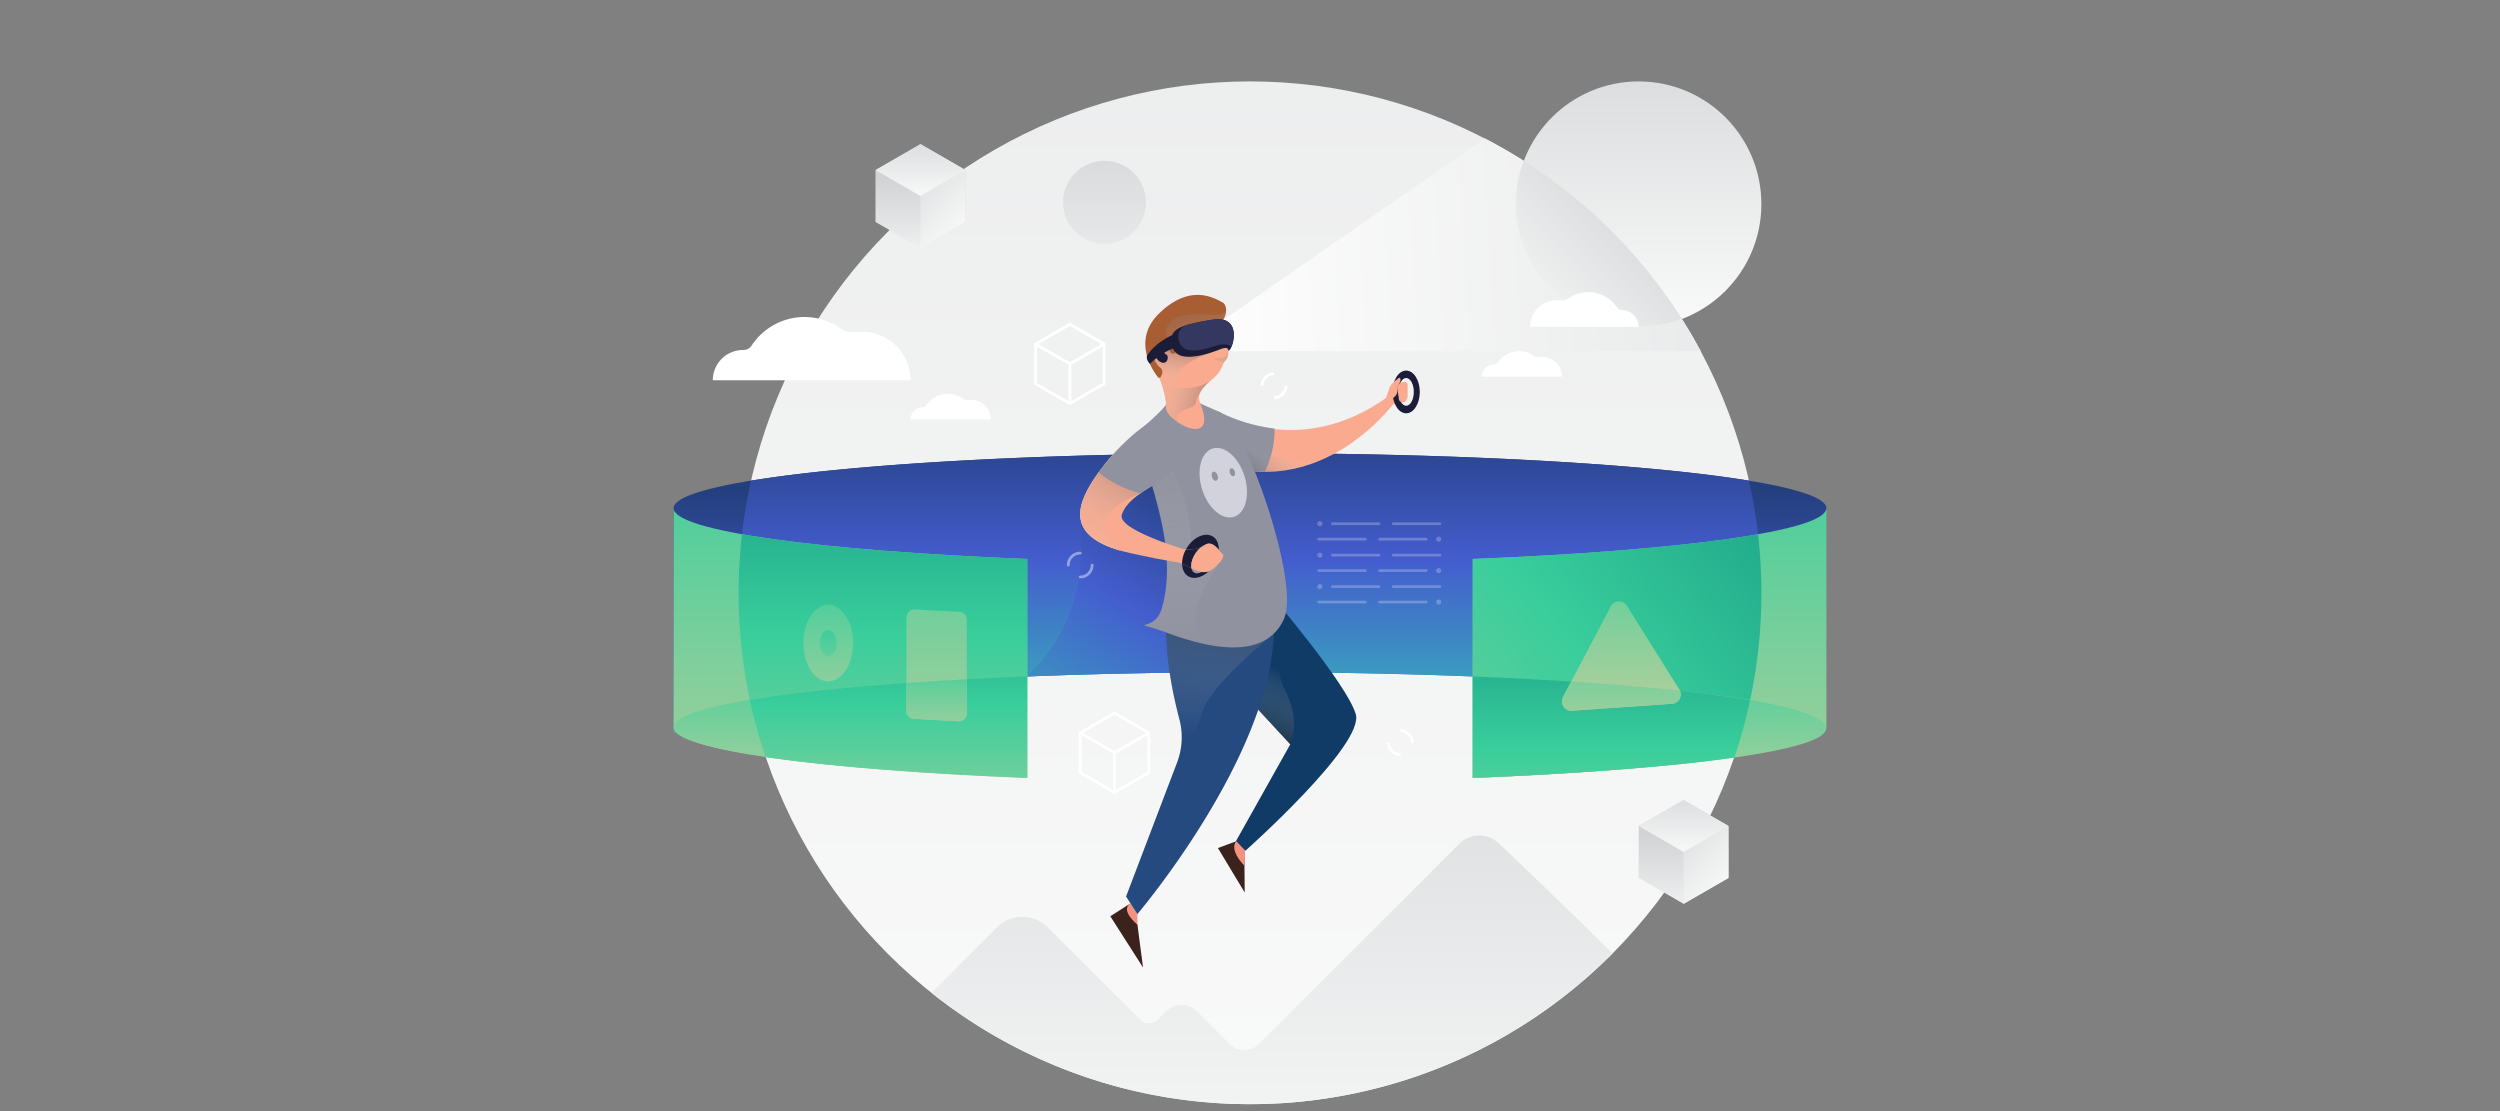 <svg xmlns="http://www.w3.org/2000/svg" xmlns:xlink="http://www.w3.org/1999/xlink" viewBox="0 0 1800 800"><rect x="0" y="0" width="1800" height="800" fill="#808080" stroke="none"/><defs><style>.cls-1{isolation:isolate;}.cls-2{fill:url(#linear-gradient);}.cls-3{fill:url(#linear-gradient-2);}.cls-4{fill:url(#linear-gradient-3);}.cls-5{fill:url(#linear-gradient-4);}.cls-6{fill:url(#linear-gradient-5);}.cls-7{fill:url(#linear-gradient-6);}.cls-8{fill:#3b221d;}.cls-9{fill:#f59180;}.cls-10{fill:#103b66;}.cls-11,.cls-15,.cls-18,.cls-19,.cls-20,.cls-21,.cls-26,.cls-29{opacity:0.49;mix-blend-mode:color-burn;}.cls-12{fill:url(#linear-gradient-7);}.cls-13{fill:url(#linear-gradient-8);}.cls-14{fill:#254a7f;}.cls-15{fill:url(#linear-gradient-9);}.cls-16{fill:#f9aa8f;}.cls-17{fill:#9092a0;}.cls-18{fill:url(#linear-gradient-10);}.cls-19{fill:url(#linear-gradient-11);}.cls-20{fill:url(#linear-gradient-12);}.cls-21{fill:url(#linear-gradient-13);}.cls-22{fill:url(#linear-gradient-14);}.cls-23{fill:#a85d33;}.cls-24{fill:url(#linear-gradient-15);}.cls-25{fill:url(#linear-gradient-16);}.cls-26{fill:url(#linear-gradient-17);}.cls-27{fill:#1b1c37;}.cls-28{fill:#343860;}.cls-29{fill:url(#linear-gradient-18);}.cls-30,.cls-31,.cls-39{fill:none;}.cls-31,.cls-39{stroke:#fff;stroke-miterlimit:10;stroke-width:2px;}.cls-32{fill:url(#linear-gradient-19);}.cls-33{fill:url(#linear-gradient-20);}.cls-34{fill:url(#linear-gradient-21);}.cls-35{fill:url(#linear-gradient-22);}.cls-36{fill:url(#linear-gradient-23);}.cls-37{fill:url(#linear-gradient-24);}.cls-38{opacity:0.43;}.cls-38,.cls-52{mix-blend-mode:overlay;}.cls-39{stroke-linecap:round;}.cls-40{fill:url(#linear-gradient-25);}.cls-41{fill:url(#linear-gradient-26);}.cls-42{fill:url(#linear-gradient-27);}.cls-43{fill:url(#linear-gradient-28);}.cls-44{fill:url(#linear-gradient-29);}.cls-45{fill:url(#linear-gradient-30);}.cls-46{fill:url(#linear-gradient-31);}.cls-47{fill:url(#linear-gradient-32);}.cls-48{fill:url(#linear-gradient-33);}.cls-49{fill:url(#linear-gradient-34);}.cls-50{fill:#d1d2db;}.cls-51{fill:#fff;}.cls-52{opacity:0.24;}.cls-53{fill:url(#linear-gradient-35);}.cls-54{fill:url(#linear-gradient-36);}.cls-55{fill:url(#linear-gradient-37);}.cls-56{fill:url(#linear-gradient-38);}.cls-57{fill:url(#linear-gradient-39);}.cls-58{fill:url(#linear-gradient-40);}.cls-59{fill:url(#linear-gradient-41);}.cls-60{fill:url(#linear-gradient-42);}</style><linearGradient id="linear-gradient" x1="900" y1="1408.73" x2="900" y2="-2422.16" gradientUnits="userSpaceOnUse"><stop offset="0.07" stop-color="#fff"/><stop offset="0.79" stop-color="#d1d3d4"/></linearGradient><linearGradient id="linear-gradient-2" x1="808.29" y1="197.37" x2="1882.91" y2="130.28" gradientUnits="userSpaceOnUse"><stop offset="0.03" stop-color="#fff"/><stop offset="0.79" stop-color="#d1d3d4"/></linearGradient><linearGradient id="linear-gradient-3" x1="900" y1="676.09" x2="900" y2="352.6" gradientUnits="userSpaceOnUse"><stop offset="0" stop-color="#a0e2d0"/><stop offset="0.34" stop-color="#39a9bb"/><stop offset="0.67" stop-color="#445dce"/><stop offset="1" stop-color="#243f7e"/></linearGradient><linearGradient id="linear-gradient-4" y1="611.63" y2="300.69" xlink:href="#linear-gradient-3"/><linearGradient id="linear-gradient-5" x1="753.19" y1="559.53" x2="872.08" y2="353.27" gradientUnits="userSpaceOnUse"><stop offset="0" stop-color="#a0e2d0"/><stop offset="0.04" stop-color="#39a9bb"/><stop offset="0.58" stop-color="#445dce"/><stop offset="1" stop-color="#243f7e"/></linearGradient><linearGradient id="linear-gradient-6" x1="485.91" y1="529.43" x2="485.91" y2="520.64" xlink:href="#linear-gradient-3"/><linearGradient id="linear-gradient-7" x1="947.24" y1="492.64" x2="924.68" y2="545.27" gradientUnits="userSpaceOnUse"><stop offset="0" stop-color="#fff" stop-opacity="0"/><stop offset="1"/></linearGradient><linearGradient id="linear-gradient-8" x1="926.55" y1="483.77" x2="903.99" y2="536.4" xlink:href="#linear-gradient-7"/><linearGradient id="linear-gradient-9" x1="866.53" y1="531.73" x2="885.87" y2="394.77" xlink:href="#linear-gradient-7"/><linearGradient id="linear-gradient-10" x1="924.03" y1="311.19" x2="889.11" y2="355.5" xlink:href="#linear-gradient-7"/><linearGradient id="linear-gradient-11" x1="855.96" y1="463.72" x2="820.15" y2="144.31" xlink:href="#linear-gradient-7"/><linearGradient id="linear-gradient-12" x1="828.68" y1="280.87" x2="884.13" y2="295.77" xlink:href="#linear-gradient-7"/><linearGradient id="linear-gradient-13" x1="846.82" y1="280.61" x2="852.56" y2="238.51" xlink:href="#linear-gradient-7"/><linearGradient id="linear-gradient-14" x1="799.44" y1="444.39" x2="799.44" y2="145.93" xlink:href="#linear-gradient"/><linearGradient id="linear-gradient-15" x1="888.93" y1="240.54" x2="871.16" y2="189.61" xlink:href="#linear-gradient-7"/><linearGradient id="linear-gradient-16" x1="866.94" y1="248.22" x2="849.17" y2="197.28" xlink:href="#linear-gradient-7"/><linearGradient id="linear-gradient-17" x1="879.6" y1="273.77" x2="879.18" y2="240.76" xlink:href="#linear-gradient-7"/><linearGradient id="linear-gradient-18" x1="777.64" y1="401.3" x2="839.68" y2="305.42" xlink:href="#linear-gradient-7"/><linearGradient id="linear-gradient-19" x1="662.69" y1="217.18" x2="662.69" y2="104.46" xlink:href="#linear-gradient"/><linearGradient id="linear-gradient-20" x1="708.92" y1="180.52" x2="623.64" y2="95.25" xlink:href="#linear-gradient"/><linearGradient id="linear-gradient-21" x1="662.69" y1="157.02" x2="662.69" y2="69.05" xlink:href="#linear-gradient"/><linearGradient id="linear-gradient-22" x1="1212.18" y1="689.48" x2="1212.18" y2="576.76" xlink:href="#linear-gradient"/><linearGradient id="linear-gradient-23" x1="1258.41" y1="652.82" x2="1173.13" y2="567.55" xlink:href="#linear-gradient"/><linearGradient id="linear-gradient-24" x1="1212.18" y1="629.32" x2="1212.18" y2="541.35" xlink:href="#linear-gradient"/><linearGradient id="linear-gradient-25" x1="612.31" y1="592.32" x2="612.31" y2="-20.04" gradientUnits="userSpaceOnUse"><stop offset="0" stop-color="#abcf9c"/><stop offset="0.17" stop-color="#84cf9c"/><stop offset="0.46" stop-color="#39ce9c"/><stop offset="1" stop-color="#007a75"/></linearGradient><linearGradient id="linear-gradient-26" x1="635.71" y1="652.44" x2="635.71" y2="227.7" xlink:href="#linear-gradient-25"/><linearGradient id="linear-gradient-27" x1="612.31" y1="572.24" x2="612.31" y2="341.83" xlink:href="#linear-gradient-25"/><linearGradient id="linear-gradient-28" x1="639.77" y1="626.67" x2="639.77" y2="366.27" xlink:href="#linear-gradient-25"/><linearGradient id="linear-gradient-29" x1="1187.69" y1="592.32" x2="1187.69" y2="-20.04" xlink:href="#linear-gradient-25"/><linearGradient id="linear-gradient-30" x1="903.37" y1="691.26" x2="1431.88" y2="233.65" xlink:href="#linear-gradient-25"/><linearGradient id="linear-gradient-31" x1="1187.69" y1="572.24" x2="1187.69" y2="341.83" xlink:href="#linear-gradient-25"/><linearGradient id="linear-gradient-32" x1="1160.23" y1="681.46" x2="1160.23" y2="370.93" xlink:href="#linear-gradient-25"/><linearGradient id="linear-gradient-33" x1="1179.85" y1="293.91" x2="1179.85" y2="-89.6" xlink:href="#linear-gradient"/><linearGradient id="linear-gradient-34" x1="1059.35" y1="267.46" x2="1231.51" y2="95.3" xlink:href="#linear-gradient"/><linearGradient id="linear-gradient-35" x1="795.23" y1="301.17" x2="795.23" y2="19.5" xlink:href="#linear-gradient"/><linearGradient id="linear-gradient-36" x1="915.85" y1="990.7" x2="915.85" y2="268.04" xlink:href="#linear-gradient"/><linearGradient id="linear-gradient-37" x1="596.34" y1="526.4" x2="596.34" y2="274.18" xlink:href="#linear-gradient-25"/><linearGradient id="linear-gradient-38" x1="596.34" y1="509.21" x2="596.34" y2="385.66" xlink:href="#linear-gradient-25"/><linearGradient id="linear-gradient-39" x1="674.32" y1="543.52" x2="674.32" y2="116.14" xlink:href="#linear-gradient-25"/><linearGradient id="linear-gradient-40" x1="674.32" y1="533.21" x2="674.32" y2="403.76" xlink:href="#linear-gradient-25"/><linearGradient id="linear-gradient-41" x1="1167.37" y1="500.98" x2="1167.37" y2="221.94" xlink:href="#linear-gradient-25"/><linearGradient id="linear-gradient-42" x1="1167.37" y1="529.99" x2="1167.37" y2="332.36" xlink:href="#linear-gradient-25"/></defs><title>VR guy floating</title><g class="cls-1"><g id="Layer_1" data-name="Layer 1"><circle class="cls-2" cx="900" cy="426.81" r="368.19"/><path class="cls-3" d="M1069.1,99.68,879.38,231.34,866.57,252.8h358A369.82,369.82,0,0,0,1069.1,99.68Z"/><path class="cls-4" d="M1315,365.91c0-21.87-185.8-39.6-415-39.6S485,344,485,365.91h0V523.59c0-21.87,185.8-39.6,415-39.6,216,0,393.51,15.75,413.18,35.88V369.63A5.42,5.42,0,0,0,1315,365.91Z"/><path class="cls-5" d="M1260.08,503.89a370.53,370.53,0,0,0-.79-157.81c-71.8-11.82-205.81-19.77-359.29-19.77s-287.49,8-359.29,19.77a370.52,370.52,0,0,0-.8,157.81C611.52,492,746,484,900,484S1188.49,492,1260.08,503.89Z"/><path class="cls-6" d="M778.21,374.69v24A119.28,119.28,0,0,1,739,487.07h0c43.17-1.74,90.05-2.79,139.2-3l17.94-84.22L848,326.61q-7.94.09-15.78.22Z"/><path class="cls-7" d="M485,523.59v3.72h1.82A5.42,5.42,0,0,1,485,523.59Z"/><polygon class="cls-8" points="876.91 610.59 896.18 642.59 895.94 612.54 890.8 605.43 876.91 610.59"/><path class="cls-9" d="M896.17,609.31l-.12,14.07s-14-13.41-3.48-19.89Z"/><path class="cls-10" d="M976.15,514.17c-6.55-21.93-61-85.63-61-85.63L877,479.73l52,56.19-39.05,69.56,6.73,7.06S982.7,536.1,976.15,514.17Z"/><g class="cls-11"><path class="cls-12" d="M928.18,537.38l-1,1.73h0A16.55,16.55,0,0,0,928.18,537.38Z"/><path class="cls-13" d="M895.2,499.37l33.7,36.44c2.52-6,6-19.63-3.28-38-12.7-25.07,0-55.54,0-55.54Z"/></g><path class="cls-9" d="M818.89,658.17,819,677s-19-17.7-5-26.59Z"/><path class="cls-8" d="M813.95,650.43l-14.52,9.27L823,696.62l-4.06-30.86S806.08,655.46,813.95,650.43Z"/><path class="cls-14" d="M818.89,658.17l-8.12-12.71L847.5,549a51.07,51.07,0,0,0,1.65-31.17c-31-117.74,23.5-149.15,23.5-149.15h0l42.53,59.88C934.33,522.55,818.89,658.17,818.89,658.17Z"/><path class="cls-15" d="M840.56,567.22c9.6-25.22,18.62-33.3,24.75-53.8S916,457.25,916,457.25l-76.3-11.69c-.66,19.37,1.77,43.18,9.43,72.26A51.07,51.07,0,0,1,847.5,549Z"/><path class="cls-16" d="M877.14,296.18s57.7,36.56,122.69-11l4.19,4.6s-58.23,80.51-142.87,37.07"/><path class="cls-17" d="M861.15,326.81c17.52,9,34.14,12.66,49.48,12.84a67.42,67.42,0,0,0,7.05-30.77c0-.09,0-.18,0-.28-24.38-3.08-40.54-12.44-40.54-12.44Z"/><path class="cls-18" d="M884.47,309.76l-2.15,25.6a98.71,98.71,0,0,0,65.55-2.78C899.68,332.83,884.47,309.76,884.47,309.76Z"/><path class="cls-16" d="M1000.87,280.47l-1.41,3.86s-.07,9.28,3.09,7.17,8.69-2.14,8.69-2.14Z"/><path class="cls-17" d="M840,290.43s.66,1.61-15.88,16.23c-13.4,11.84,28.48,75.23,12.44,131.24-5.69,19.85-28.43,6,5.62,18.4,51.76,18.91,74.07,8,82.37-10.88,11.59-26.35-28-139-45.57-148.25-11-5.76-30.32-10-33.78-28.28"/><path class="cls-19" d="M842.19,456.29c18.35,6.7,33,9.64,44.61,9.82C833.29,464,879,403.94,879,403.94l-21.32-5.55c1.29-36.26-15.37-64.19-15.37-64.19l-17.89-.69c7.39,26.49,22.68,67.61,12.15,104.38C830.89,457.74,808.15,443.86,842.19,456.29Z"/><path class="cls-16" d="M834.71,272.1s5.17,12.45,4.81,21.16c-.43,10.36,37,29.88,25.25-1.26-1.83-4.85-3.87-8.27,6.32-17.63,5.62-5.17-12.66-7.77-12.66-7.77"/><path class="cls-20" d="M834.71,272.1s5.17,12.45,4.81,21.16c-.14,3.43,3.87,7.86,8.87,11.13h0c-6.13-10.21,12.44-8.86,12.76-14.9.13-2.39,1.72-5.25,3.58-7.85a33.89,33.89,0,0,1,6.36-7.28l-20.74-5.89Z"/><path class="cls-16" d="M884.47,253.9c0-8.89-7.25-17.77-7.25-17.77h0a27.93,27.93,0,0,0-50.62,16.28c0,15.43,12.5,26.86,27.93,26.86,12.41,0,22.92-7,26.56-18.22A9.83,9.83,0,0,0,884.47,253.9Z"/><path class="cls-21" d="M848.39,268.88C851.65,260,874.32,253,874.32,253l-44.64-8.26L827.13,251s.34,4.38,1.54,11.83c4.17,9.89,14.17,16.46,25.86,16.46C854.53,279.28,845.13,277.78,848.39,268.88Z"/><path class="cls-22" d="M821.13,355.22l-29.52-16c-16,22.13-26,45.64,15.56,57.37C771.13,373.64,821.13,355.22,821.13,355.22Z"/><path class="cls-23" d="M845.4,254.49h0a2.4,2.4,0,0,1-3.09-1.78c-.5-2.3-1.68-5.2-4.39-4.94-4.44.42-7.93,5.59-7,10a12.29,12.29,0,0,0,4.34,6.83s3.46,2.17.34,6.92a1.15,1.15,0,0,1-1.87.06c-4.07-5.22-18.83-26.95,1-46.06,22.67-21.9,40-10.52,45.37-7.88s4,19.62-15.55,19.94c-15.64.25-17.4,10.62-17.48,14.72A2.38,2.38,0,0,1,845.4,254.49Z"/><g class="cls-11"><path class="cls-24" d="M880.95,218.23l1.55,4.23A8.15,8.15,0,0,0,880.95,218.23Z"/><path class="cls-25" d="M882.79,223.26l-.29-.8c0,1.75-1.17,3.49-5.28,4-9,1.11-27.77-4.13-36,7.14-5.51,7.53,4.25,14.8,4.82,18.83a2.81,2.81,0,0,0,1,1.55l.1,0s-2.1-16.05,17.42-16.37C878,237.34,882.86,229.16,882.79,223.26Z"/></g><path class="cls-26" d="M876.9,258c-6.65,0,1.3,1.89,4.14,3.16l0-.13a10,10,0,0,0,3.35-6.73C884.29,255.38,883.27,258,876.9,258Z"/><path class="cls-27" d="M884.27,251.86a1.63,1.63,0,0,0-1.64-1.36,13.06,13.06,0,0,0-4.08,1c-6.41,2.38-30.64,11.73-34.28-1.69-3.5-12.91,4.2-15.51,28.51-19.59,23.22-3.9,14.34,23.18,11.59,22.23Z"/><path class="cls-27" d="M847,240S833.4,244.61,825.9,256c0,0-1.13,2.87,2.09,6,0,0,9.95-10.89,24-13.16"/><path class="cls-27" d="M832,253.17s-.95,5.54,4,7.65,5.74-4.86,3.72-5.55a2.76,2.76,0,0,1-1.7-3Z"/><path class="cls-28" d="M886.59,249.77c2.85-6.54,4.46-22.65-13.81-19.58A166.1,166.1,0,0,0,855,233.85a9.76,9.76,0,0,0-4,2.18c-1.89,1.78-3.77,5-1.78,10.37,3.39,9.1,15.56,5.82,25.08,2.86S885.75,249.34,886.59,249.77Z"/><path class="cls-27" d="M1006.31,277.73l-2.05,10.74a1.55,1.55,0,0,0,.91,1.72l1.43.62a1.55,1.55,0,0,0,1.18,0h0a1.55,1.55,0,0,0,.95-1.75l-.43-2.1-1.11-2.66v-4.55"/><path class="cls-27" d="M1012.44,266.82c-5.42,0-9.81,6.89-9.81,15.38s4.39,15.38,9.81,15.38,9.81-6.89,9.81-15.38S1017.86,266.82,1012.44,266.82Zm0,25.35c-3,0-5.5-4.46-5.5-10s2.46-10,5.5-10,5.5,4.46,5.5,10S1015.48,292.17,1012.44,292.17Z"/><path class="cls-16" d="M1011.22,275l-1.35.2a4.77,4.77,0,0,0-3.18,1.94l-.15.21a3.2,3.2,0,0,0-.55,2.39l1.12,6.75v.33a2.82,2.82,0,0,0,2.82,2.9h0a2.82,2.82,0,0,0,2.4-1.35l.73-1.2a2.82,2.82,0,0,0,.41-1.47v-8.75A2,2,0,0,0,1011.22,275Z"/><path class="cls-16" d="M828.81,305.07s-18.41,8.3-36.86,33.67c-17.05,23.44-27.73,48.53,22.27,59.6s51,7.36,51,7.36l2.3-5.79s-64.42-17-59.76-29.58c6.65-17.94,34.27-21.17,35.85-38.3S841.4,305.16,828.81,305.07Z"/><path class="cls-29" d="M821.13,355.22l-29.52-16c-16,22.13-26,45.64,15.56,57.37C771.13,373.64,821.13,355.22,821.13,355.22Z"/><path class="cls-17" d="M845.21,332.86c1.57-17.13-2.39-30.05-15-30.14,0,0-16.3,7.73-38.28,36-.33.43-.59.9-.88,1.35,7.58,6.54,18,12,30.06,15.12C831.11,348.21,844.21,343.76,845.21,332.86Z"/><path class="cls-30" d="M867.58,392.37a5.67,5.67,0,0,1,.89-.53,11.43,11.43,0,0,0-3.81,2.16A15.29,15.29,0,0,0,867.58,392.37Z"/><path class="cls-30" d="M859.72,412.22c1.48.93,3.5.69,5.58-.45a25.7,25.7,0,0,1-7.47-2.63A4.48,4.48,0,0,0,859.72,412.22Z"/><path class="cls-16" d="M850.71,395.25l-8.38,8.28a30.71,30.71,0,0,1,8.77,2.41,20.91,20.91,0,0,1,2.78-10.31A25.39,25.39,0,0,1,850.71,395.25Z"/><path class="cls-27" d="M864.66,394a11.43,11.43,0,0,1,3.81-2.16c3.53-1.7,7,1.53,9,4l.05.06c.12-4.16-1.32-7.74-4.27-9.6-5.38-3.38-13.75.25-18.68,8.1-.24.39-.46.78-.68,1.17A24.09,24.09,0,0,0,864.66,394Z"/><path class="cls-27" d="M865.31,411.77c-2.09,1.14-4.11,1.38-5.58.45a4.48,4.48,0,0,1-1.88-3.08c-2.13-1-4.35-2.19-6.74-3.19.07,3.84,1.5,7.12,4.28,8.86,4.2,2.64,10.21,1,15-3.58A10.19,10.19,0,0,1,865.31,411.77Z"/><path class="cls-27" d="M860.57,398.74a19.71,19.71,0,0,1,4.1-4.73,24.09,24.09,0,0,1-10.79,1.62,20.91,20.91,0,0,0-2.78,10.31c2.39,1,4.62,2.17,6.74,3.19C857.3,406.38,858.24,402.45,860.57,398.74Z"/><path class="cls-16" d="M880.26,398.81a36.4,36.4,0,0,1-2.75-2.86l-.05-.06c-2-2.52-5.46-5.74-9-4a5.67,5.67,0,0,0-.89.53,15.29,15.29,0,0,1-2.91,1.64,19.71,19.71,0,0,0-4.1,4.73c-2.33,3.71-3.26,7.63-2.73,10.4a25.7,25.7,0,0,0,7.47,2.63,10.19,10.19,0,0,0,5.06-.54,13.49,13.49,0,0,0,4.3-2.73C881.55,402.26,881.24,399.78,880.26,398.81Z"/><path class="cls-16" d="M1008.2,272.5v0a.76.76,0,0,0-1.2-.34l-3.6,3a10.36,10.36,0,0,0-3.25,4.78L998,286.46l2.27,2.51,4-3.43A5.13,5.13,0,0,0,1006,282l.21-3.18a3.12,3.12,0,0,1,.45-1.41l1.16-1.92A3.57,3.57,0,0,0,1008.2,272.5Z"/><polygon class="cls-31" points="795.03 276.28 795.03 247.74 770.31 233.47 745.6 247.74 745.6 276.28 770.31 290.55 795.03 276.28"/><polyline class="cls-31" points="745.6 247.74 770.31 262.01 795.03 247.74"/><line class="cls-31" x1="770.31" y1="262.01" x2="770.31" y2="290.55"/><polygon class="cls-31" points="827.17 556.23 827.17 527.69 802.46 513.42 777.75 527.69 777.75 556.23 802.46 570.5 827.17 556.23"/><polyline class="cls-31" points="777.75 527.69 802.46 541.96 827.17 527.69"/><line class="cls-31" x1="802.46" y1="541.96" x2="802.46" y2="570.49"/><polygon class="cls-32" points="695.03 159.8 695.03 122.46 662.69 103.79 630.36 122.46 630.36 159.8 662.69 178.47 695.03 159.8"/><polygon class="cls-33" points="695.03 159.8 695.03 122.46 662.69 103.79 662.69 178.47 695.03 159.8"/><polygon class="cls-34" points="630.36 122.46 662.69 141.13 695.03 122.46 662.69 103.79 630.36 122.46"/><polygon class="cls-35" points="1244.52 632.1 1244.52 594.76 1212.18 576.1 1179.85 594.76 1179.85 632.1 1212.18 650.77 1244.52 632.1"/><polygon class="cls-36" points="1244.52 632.1 1244.52 594.76 1212.18 576.1 1212.18 650.77 1244.52 632.1"/><polygon class="cls-37" points="1179.85 594.76 1212.18 613.43 1244.52 594.76 1212.18 576.1 1179.85 594.76"/><g class="cls-38"><path class="cls-39" d="M769.16,406.84a8.58,8.58,0,0,1,8.58-8.58"/><path class="cls-39" d="M786.33,406.84a8.58,8.58,0,0,1-8.58,8.58"/></g><path class="cls-31" d="M1008.38,543.4a8.58,8.58,0,0,1-8.58-8.58"/><path class="cls-31" d="M1008.38,526.24a8.58,8.58,0,0,1,8.58,8.58"/><path class="cls-31" d="M908.74,277.73a8.58,8.58,0,0,1,8.58-8.58"/><path class="cls-31" d="M925.9,277.73a8.58,8.58,0,0,1-8.58,8.58"/><path class="cls-40" d="M739.62,402.45C590.06,396.46,485,382.36,485,365.91V523.59c0,16.45,105.06,30.55,254.62,36.54Z"/><path class="cls-41" d="M531.81,426.81a367.74,367.74,0,0,0,19.4,118.24c45.18,6.67,110.8,12,188.41,15.07V402.45c-88-3.52-160.54-9.85-205.39-17.82A372,372,0,0,0,531.81,426.81Z"/><path class="cls-42" d="M485.07,524.27l0,.17a4.37,4.37,0,0,0,.2.68h0a5.3,5.3,0,0,0,.33.67l.1.17a6.87,6.87,0,0,0,.47.67v0c.18.22.38.44.59.66l.16.16c.23.22.47.44.73.67l0,0c.26.21.54.43.84.64l.23.16c.31.22.64.44,1,.66l0,0c.34.21.7.42,1.08.63l.29.16c.4.22.81.44,1.25.65l.06,0,1.32.62.34.15,1.49.64.08,0,1.55.61.39.15,1.74.64.1,0,1.77.6.44.14,2,.63.11,0,2,.59.48.14,2.22.62.15,0,2.21.58.51.13,2.48.61.12,0,2.47.58.55.13,2.71.6.14,0,2.7.57.56.12,2.94.59.19,0,2.88.56.6.11,3.18.59.15,0,3.15.56.59.1,3.41.58.18,0,3.35.54.59.09,3.65.57.15,0,3.59.54.62.09,3.85.55.17,0,3.79.52.6.08,4.08.54.19,0,4,.51.57.07,4.31.53.16,0,4.24.5.57.07,4.52.52.15,0,4.45.49.57.06,4.72.5.17,0,4.69.48.46,0,5,.49h.06l5,.47.47,0,5.17.48h.11l5.17.46.37,0,5.42.47h0l5.39.45.4,0q5.54.45,11.25.88l.28,0q5.76.43,11.68.85l.22,0q5.94.42,12,.81h.21q6.11.4,12.37.77h.2q6.33.38,12.81.74h0q22.82,1.26,47.39,2.25V487.05C590.06,493,485,507.14,485,523.59h0A3.91,3.91,0,0,0,485.07,524.27Z"/><path class="cls-43" d="M551.21,545.05l.5.08.62.09,3.85.55.17,0,3.79.52.6.08,4.08.54.19,0,4,.51.57.07,4.31.53.16,0,4.24.5.57.07,4.52.52.15,0,4.45.49.57.06,4.72.5.17,0,4.69.48.46,0,5,.49h.06l5,.47.47,0,5.17.48h.11l5.17.46.37,0,5.42.47h0l5.39.45.4,0q5.54.45,11.25.88l.28,0q5.76.44,11.68.85l.22,0q5.94.42,12,.81h.21q6.11.4,12.37.77h.2q6.33.38,12.81.74h0q22.82,1.26,47.39,2.25V487.05c-84.34,3.38-154.53,9.33-199.71,16.84A365.5,365.5,0,0,0,551.21,545.05Z"/><path class="cls-44" d="M1060.38,402.45V560.12c149.56-6,254.62-20.09,254.62-36.54V365.91C1315,382.36,1209.94,396.46,1060.38,402.45Z"/><path class="cls-45" d="M1060.38,560.12c77.61-3.11,143.23-8.4,188.41-15.07a367.75,367.75,0,0,0,19.4-118.24,372,372,0,0,0-2.42-42.18c-44.85,8-117.42,14.29-205.39,17.82Z"/><path class="cls-46" d="M1060.38,487.05v73.07q24.53-1,47.39-2.25h0q6.47-.36,12.8-.74h.21q6.26-.38,12.36-.77h.23q6.09-.4,12-.81l.22,0q5.92-.42,11.68-.85l.29,0q5.7-.43,11.24-.88l.4,0,5.38-.45h0l5.41-.46.37,0,5.16-.46h.12l5.16-.48.48,0,5-.47h.06l5-.49.47,0,4.68-.48.18,0,4.72-.5.57-.06,4.44-.49.15,0,4.52-.52.57-.07,4.23-.5.17,0,4.31-.53.58-.07,4-.51.19,0,4.07-.54.6-.08,3.79-.52.18,0,3.85-.55.63-.09,3.57-.53.16,0,3.64-.57.59-.09,3.35-.54.19,0,3.4-.57.6-.1,3.14-.55.15,0,3.17-.58.6-.11,2.86-.55.2,0,2.93-.59.57-.12,2.69-.57.14,0,2.7-.6.56-.13,2.46-.58.13,0,2.47-.61.51-.13,2.21-.58.15,0,2.22-.62.48-.14,2-.59.11,0,2-.63.44-.14,1.77-.6.11,0,1.74-.64.39-.15,1.55-.61.08,0,1.49-.64.34-.15,1.32-.62.06,0c.44-.22.85-.43,1.24-.65l.29-.16c.37-.21.74-.42,1.07-.63l0,0c.35-.22.68-.44,1-.66l.23-.16c.3-.21.58-.43.84-.64l0,0c.27-.22.5-.44.73-.67l.16-.17c.21-.22.41-.44.59-.66v0a6.85,6.85,0,0,0,.47-.67l.1-.17a5.3,5.3,0,0,0,.33-.67h0a4.36,4.36,0,0,0,.2-.68l0-.17a3.91,3.91,0,0,0,.07-.68h0C1315,507.14,1209.94,493,1060.38,487.05Z"/><path class="cls-47" d="M1060.38,487.05v73.07q24.53-1,47.39-2.25h0q6.47-.36,12.8-.74h.21q6.26-.38,12.36-.77h.23q6.09-.4,12-.81l.22,0q5.92-.42,11.68-.85l.29,0q5.7-.43,11.24-.88l.4,0,5.38-.45h0l5.41-.46.37,0,5.16-.46h.12l5.16-.48.48,0,5-.47h.06l5-.49.47,0,4.68-.48.18,0,4.72-.5.57-.06,4.44-.49.15,0,4.52-.52.57-.07,4.23-.5.17,0,4.31-.53.58-.07,4-.51.19,0,4.07-.54.6-.08,3.79-.52.18,0,3.85-.55.63-.09.5-.07a365.48,365.48,0,0,0,11.29-41.17C1214.91,496.38,1144.72,490.43,1060.38,487.05Z"/><circle class="cls-48" cx="1179.85" cy="146.96" r="88.34"/><path class="cls-49" d="M1211,229.64a370.12,370.12,0,0,0-113.82-113.82A88.36,88.36,0,0,0,1211,229.64Z"/><ellipse class="cls-50" cx="880.76" cy="347.55" rx="15.99" ry="25.76" transform="translate(-63.52 277.78) rotate(-17.31)"/><ellipse class="cls-17" cx="874.64" cy="342.9" rx="2.11" ry="3.4" transform="translate(-62.41 275.75) rotate(-17.31)"/><ellipse class="cls-17" cx="887.27" cy="340.02" rx="1.84" ry="2.97" transform="translate(-60.98 279.38) rotate(-17.31)"/><path class="cls-51" d="M620.74,238.88a35.11,35.11,0,0,0-4.25.26,15.83,15.83,0,0,1-11.08-2.6,45.49,45.49,0,0,0-64.25,12.29A7.28,7.28,0,0,1,535,252h0a21.78,21.78,0,0,0-21.78,21.78H655.59A34.86,34.86,0,0,0,620.74,238.88Z"/><path class="cls-51" d="M1120.77,216.17a19.27,19.27,0,0,1,2.33.14,8.69,8.69,0,0,0,6.08-1.43,25,25,0,0,1,35.28,6.75,4,4,0,0,0,3.4,1.72h0a12,12,0,0,1,12,12h-78.21A19.14,19.14,0,0,1,1120.77,216.17Z"/><path class="cls-51" d="M699.17,287.84a14.2,14.2,0,0,0-1.72.1,6.41,6.41,0,0,1-4.49-1.05,18.42,18.42,0,0,0-26,5,3,3,0,0,1-2.51,1.27h0a8.82,8.82,0,0,0-8.82,8.82h57.69A14.12,14.12,0,0,0,699.17,287.84Z"/><path class="cls-51" d="M1110.5,257.11a14.22,14.22,0,0,0-1.72.1,6.41,6.41,0,0,1-4.49-1.05,18.42,18.42,0,0,0-26,5,3,3,0,0,1-2.51,1.27h0a8.82,8.82,0,0,0-8.82,8.82h57.69A14.12,14.12,0,0,0,1110.5,257.11Z"/><g class="cls-52"><circle class="cls-31" cx="950.3" cy="377.07" r="0.84"/><line class="cls-39" x1="959.32" y1="377.07" x2="992.87" y2="377.07"/><line class="cls-39" x1="1003.15" y1="377.07" x2="1036.7" y2="377.07"/><circle class="cls-31" cx="1035.86" cy="388.18" r="0.84"/><line class="cls-39" x1="1026.84" y1="388.18" x2="993.29" y2="388.18"/><line class="cls-39" x1="983.02" y1="388.18" x2="949.46" y2="388.18"/><circle class="cls-31" cx="950.3" cy="399.72" r="0.84"/><line class="cls-39" x1="959.32" y1="399.72" x2="992.87" y2="399.72"/><line class="cls-39" x1="1003.15" y1="399.72" x2="1036.7" y2="399.72"/><circle class="cls-31" cx="1035.86" cy="410.83" r="0.84"/><line class="cls-39" x1="1026.84" y1="410.83" x2="993.29" y2="410.83"/><line class="cls-39" x1="983.02" y1="410.83" x2="949.46" y2="410.83"/><circle class="cls-31" cx="950.3" cy="422.37" r="0.84"/><line class="cls-39" x1="959.32" y1="422.37" x2="992.87" y2="422.37"/><line class="cls-39" x1="1003.15" y1="422.37" x2="1036.7" y2="422.37"/><circle class="cls-31" cx="1035.86" cy="433.48" r="0.84"/><line class="cls-39" x1="1026.84" y1="433.48" x2="993.29" y2="433.48"/><line class="cls-39" x1="983.02" y1="433.48" x2="949.46" y2="433.48"/></g><circle class="cls-53" cx="795.23" cy="145.69" r="29.87"/><path class="cls-54" d="M885.34,751.6l-23.41-23.41a15.78,15.78,0,0,0-22.32,0L833.79,734a9.19,9.19,0,0,1-13,0L754.47,667.7a25.87,25.87,0,0,0-36.59,0l-47.18,47.18A368.16,368.16,0,0,0,1161,686.5c-27.74-27.56-62.62-61-81.86-79.32a20.36,20.36,0,0,0-28.44.34L906.62,751.6A15,15,0,0,1,885.34,751.6Z"/><ellipse class="cls-55" cx="596.34" cy="463.02" rx="17.9" ry="27.57"/><ellipse class="cls-56" cx="596.34" cy="463.02" rx="6.09" ry="9.37"/><path class="cls-57" d="M657.86,517.51c10.14.67,20.94,1.26,32.29,1.76a5.69,5.69,0,0,0,5.94-5.68V446.13a5.68,5.68,0,0,0-5.44-5.68c-11.26-.49-22-1.07-32-1.73a5.67,5.67,0,0,0-6,5.67v67.45A5.68,5.68,0,0,0,657.86,517.51Z"/><path class="cls-58" d="M652.56,491.79v20a5.68,5.68,0,0,0,5.3,5.67c10.14.67,20.94,1.26,32.29,1.76a5.69,5.69,0,0,0,5.94-5.68v-24.5C681,489.91,666.43,490.81,652.56,491.79Z"/><path class="cls-59" d="M1159.71,436.64l-34.31,65.22a6.74,6.74,0,0,0,6.43,9.86l72-5a6.74,6.74,0,0,0,5.25-10.3l-37.7-60.21A6.74,6.74,0,0,0,1159.71,436.64Z"/><path class="cls-60" d="M1125.4,501.86a6.74,6.74,0,0,0,6.43,9.86l72-5a6.74,6.74,0,0,0,5.67-9.51c-23.1-2.47-49.38-4.65-78.24-6.51Z"/></g></g></svg>